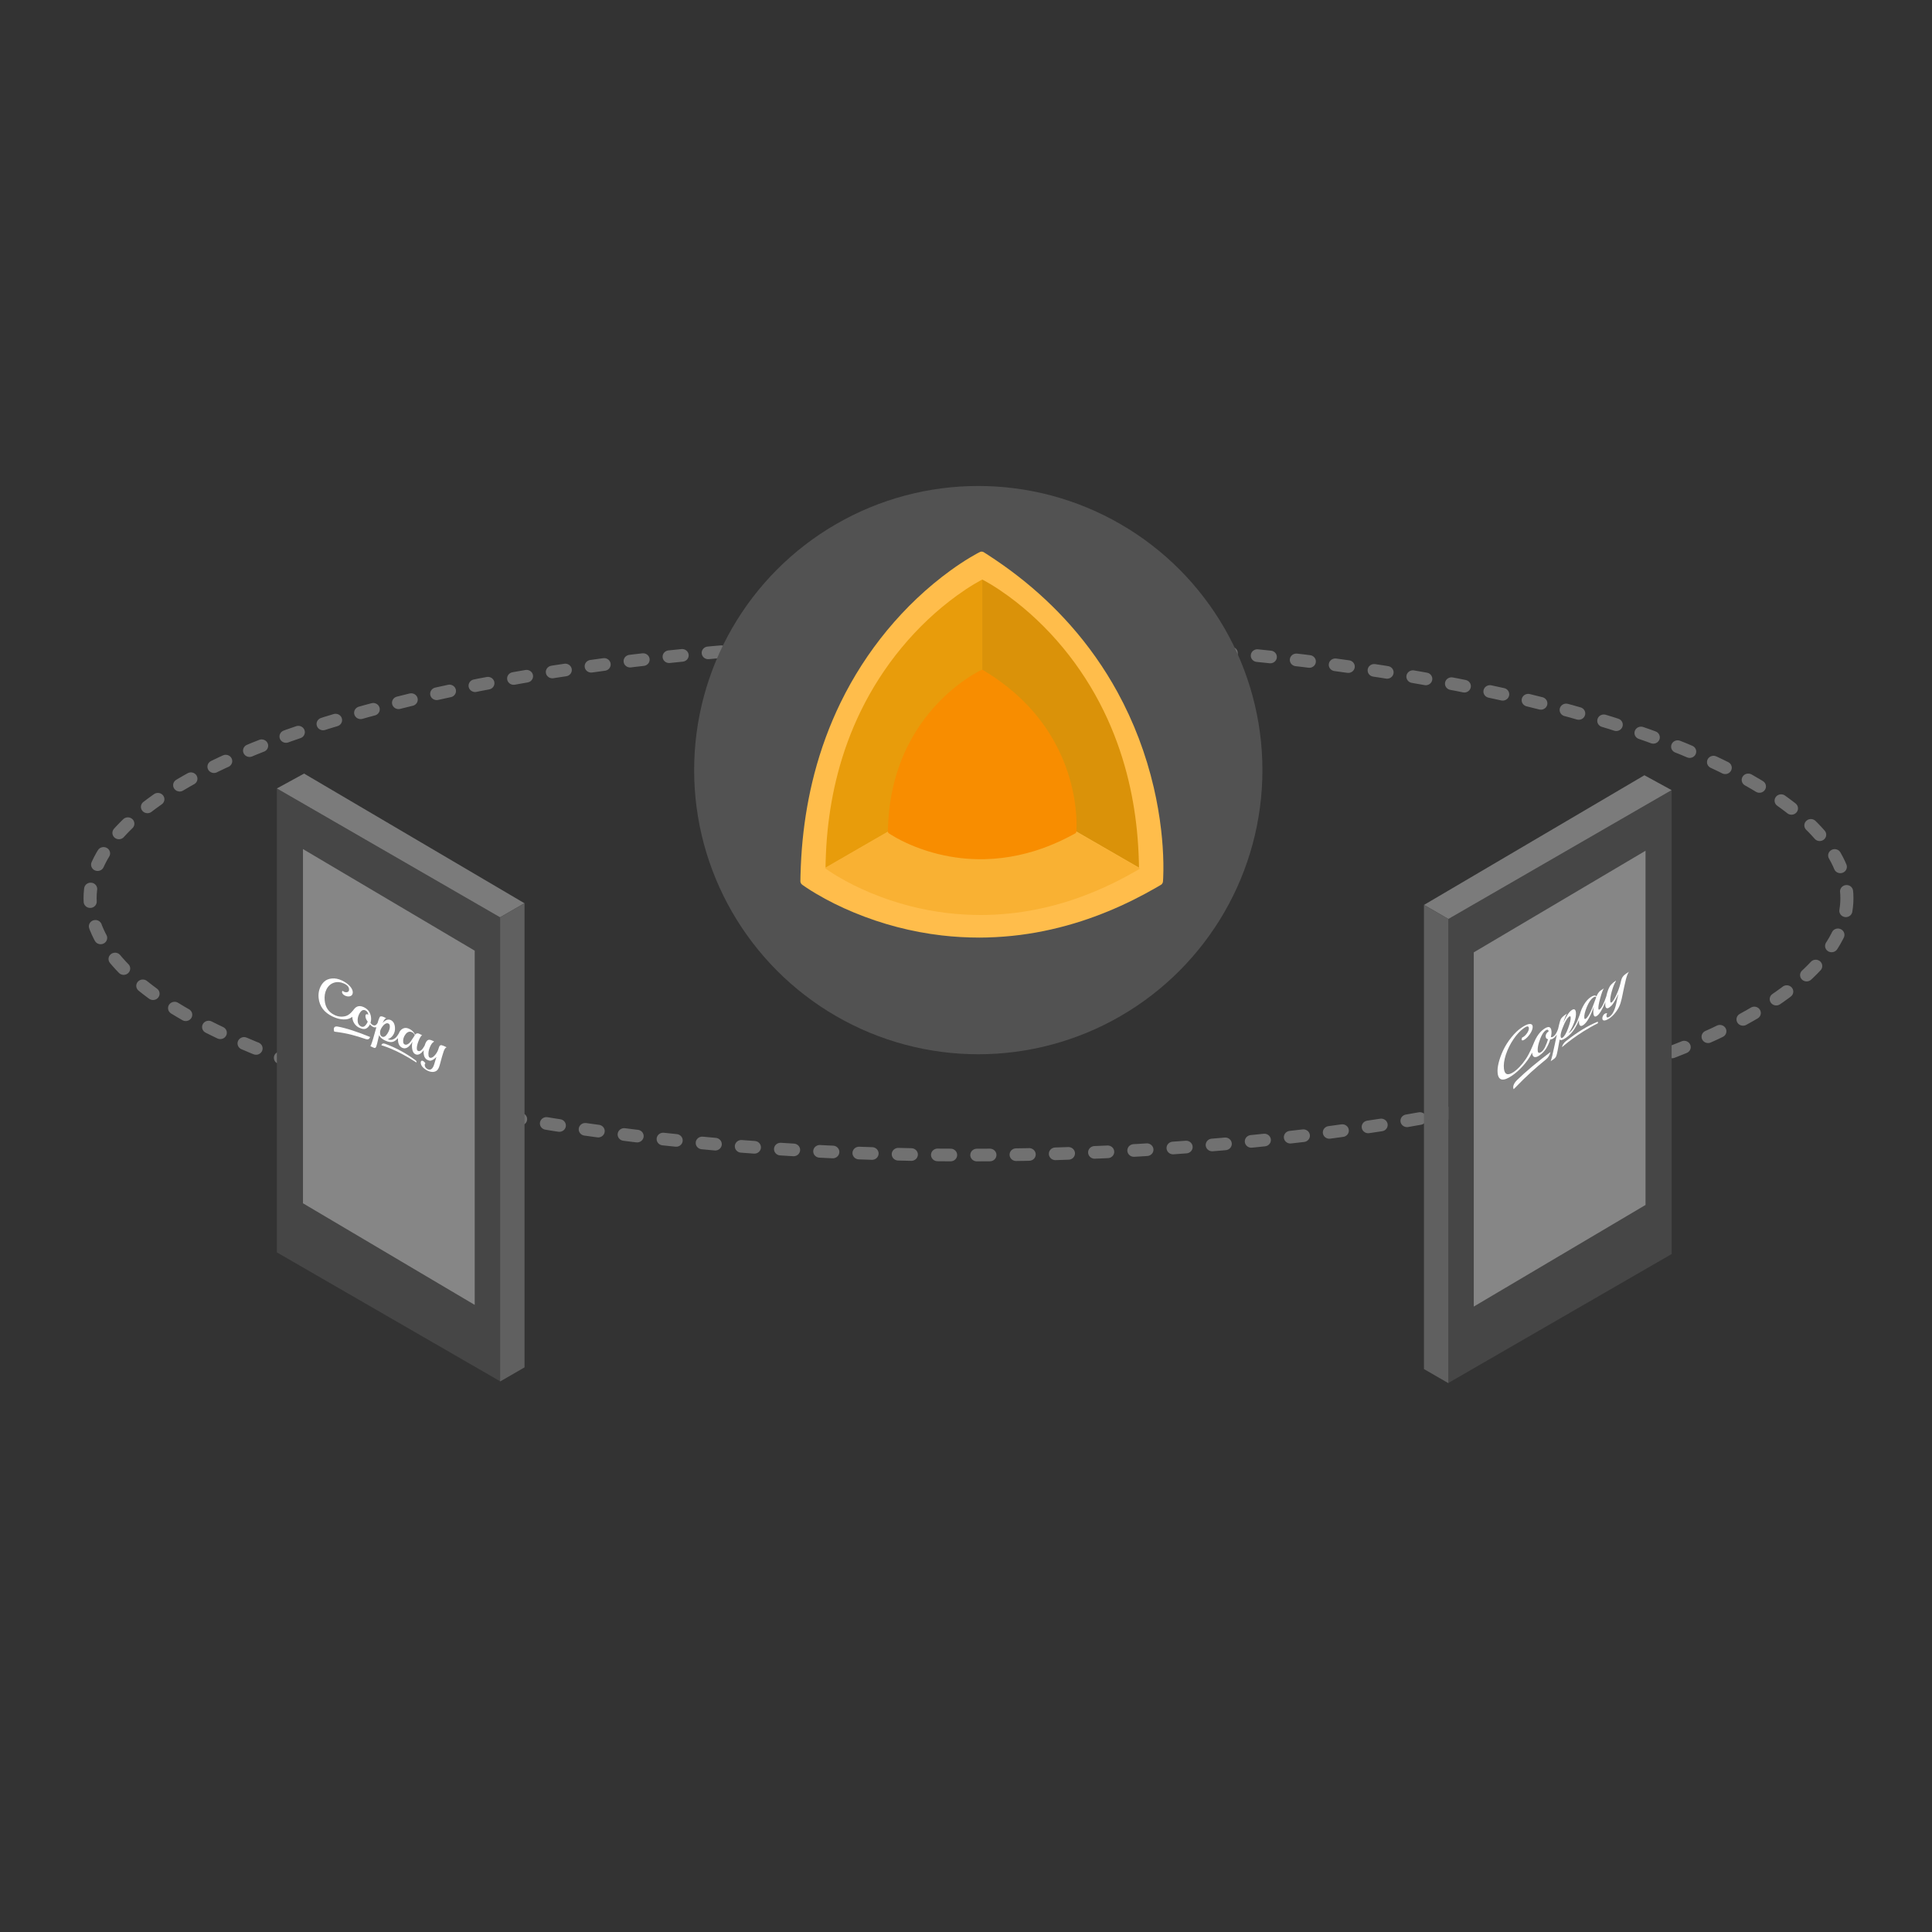 <svg viewBox="0 0 300 300" xmlns="http://www.w3.org/2000/svg" fill-rule="evenodd" clip-rule="evenodd" stroke-linecap="round" stroke-linejoin="round" stroke-miterlimit="1.414"><rect x="0" y="0" width="300" height="300" fill="#333333" stroke="none"/><ellipse cx="149.389" cy="148.75" rx="136.399" ry="41.25" fill="none" stroke-width="2.03" stroke-dasharray="2.03,4.07,0,0" stroke="#717171" transform="matrix(1 0 0 .967 1 -4.37)"/><circle cx="151.678" cy="150.183" r="71.393" fill="#525252" transform="matrix(.618 0 0 .618 58.17 26.77)"/><path d="M180.26 137.4c-.24.143-.483.284-.724.426-1.182.676-2.38 1.322-3.596 1.925-2.594 1.288-5.27 2.39-8.01 3.28-3.094 1-6.266 1.726-9.478 2.14-1.717.224-3.443.35-5.172.4-.39.01-.78.016-1.172.018-1.95-.002-3.898-.107-5.837-.332-4.69-.543-9.31-1.748-13.704-3.575-2.023-.84-4.004-1.813-5.9-2.942-.494-.293-.984-.6-1.464-.92-.16-.107-.322-.218-.48-.33-.087-.06-.183-.122-.256-.2-.056-.06-.1-.13-.133-.205 0-.006-.004-.013-.006-.02v-.003l-.002-.003v-.003c-.005-.01-.008-.02-.012-.034-.017-.055-.023-.087-.026-.125-.002-.025-.004-.05-.004-.075v-.018c.003-.292.01-.584.016-.876.05-1.837.153-3.67.333-5.498.342-3.468.94-6.907 1.816-10.267 1-3.83 2.363-7.552 4.086-11.083 1.963-4.023 4.39-7.788 7.204-11.195 2.905-3.516 6.222-6.667 9.864-9.307.997-.72 2.016-1.405 3.066-2.032.333-.197.667-.39 1.006-.576.105-.057.204-.11.308-.163.076-.04.155-.085.236-.116l.007-.003h.004l.016-.006c.002 0 .006 0 .01-.004h.008l.002-.003h.007l.002-.002h.012l.004-.003h.006l.003-.002h.01v-.003h.012l.003-.002h.008l.003-.002h.02l.004-.003h.014l.01-.002h.02v-.002h.003c.02 0 .04 0 .06.003.015 0 .03 0 .044.004h.01c.05.007.1.02.147.04.017.007.032.015.047.023.008.004.016.008.023.014l.024.012c.238.15.474.3.71.453 1.586 1.034 3.14 2.126 4.64 3.296 2.913 2.27 5.643 4.806 8.117 7.603 2.792 3.155 5.253 6.64 7.3 10.38 2.53 4.623 4.425 9.625 5.63 14.81.503 2.17.887 4.368 1.143 6.584.196 1.708.318 3.426.347 5.147.012.76.007 1.52-.027 2.278l-.02.363c-.007.108-.008.22-.032.323l-.003.01V137l-.002.005V137l-.003.005v.006l-.006.016c-.038.12-.107.225-.197.304-.004.006-.01.008-.013.012-.026.022-.054.042-.084.06z" fill="#FFBD4B"/><path d="M177.03 134.867c-.02.018-.044.034-.07.05l-.633.37c-1.035.59-2.08 1.157-3.146 1.684-2.27 1.128-4.61 2.094-7.007 2.87-2.706.877-5.483 1.51-8.293 1.875-1.504.194-3.013.306-4.527.35-.34.007-.683.012-1.025.014-1.707-.003-3.41-.095-5.108-.29-4.103-.476-8.15-1.53-11.992-3.13-1.77-.737-3.504-1.587-5.163-2.574-.433-.257-.86-.524-1.28-.805-.143-.093-.284-.19-.423-.29-.075-.053-.16-.105-.224-.174l-.025-.03 24.39-14.08 24.528 14.162zm-24.34-45.234l-.014-.002h.005l.01.004z" fill="#F9B133"/><path d="M128.19 134.728v-.043l-.002-.016.015-.768c.043-1.608.134-3.213.293-4.812.3-3.032.822-6.04 1.59-8.98.874-3.353 2.067-6.61 3.575-9.7 1.72-3.52 3.84-6.815 6.305-9.797 2.543-3.077 5.444-5.833 8.632-8.143.87-.63 1.762-1.23 2.682-1.78.29-.172.583-.34.88-.504.09-.05.177-.095.27-.143l.1-.054v30.686l-24.338 14.05z" fill="#E89C0B"/><path d="M176.86 134.728c.002-.014.002-.03.002-.043l.002-.016-.015-.768c-.045-1.608-.136-3.213-.295-4.812-.298-3.032-.82-6.04-1.59-8.982-.874-3.35-2.067-6.61-3.575-9.7-1.716-3.518-3.84-6.813-6.302-9.795-2.543-3.077-5.444-5.834-8.632-8.143-.87-.63-1.762-1.23-2.68-1.78-.292-.172-.585-.34-.882-.504-.09-.05-.178-.095-.27-.143l-.1-.054v30.686l24.337 14.05z" fill="#DA9209"/><path d="M166.96 129.407c-.126.07-.25.14-.377.208-.614.33-1.236.648-1.868.944-1.348.63-2.74 1.17-4.162 1.606-1.608.49-3.257.847-4.926 1.05-.892.11-1.79.173-2.687.197-.204.004-.406.007-.61.008-1.012 0-2.025-.052-3.033-.162-2.437-.267-4.84-.86-7.122-1.755-1.05-.413-2.08-.89-3.066-1.443-.258-.144-.513-.294-.76-.45-.086-.054-.17-.108-.253-.164-.045-.03-.094-.06-.132-.097-.03-.03-.053-.064-.07-.1l-.003-.01v-.005l-.007-.016c-.01-.028-.012-.044-.014-.06v-.05l.007-.43c.026-.9.08-1.8.174-2.695.18-1.7.49-3.387.945-5.035.52-1.878 1.228-3.705 2.123-5.436 1.02-1.974 2.28-3.82 3.743-5.492 1.51-1.725 3.234-3.27 5.127-4.565.516-.353 1.046-.69 1.59-.996.174-.096.348-.19.524-.282l.16-.08c.04-.02.08-.042.124-.057h.005c.002 0 .005 0 .007-.004h.006v-.002h.007v-.002h.015l.003-.002h.008v-.002h.014v-.002h.012l.002-.002h.02l.002-.002h.03c.01 0 .017 0 .024.003h.006c.025.004.05.01.075.02l.026.01.012.008.013.007.37.222c.823.507 1.63 1.043 2.41 1.617 1.514 1.112 2.933 2.356 4.22 3.73 1.45 1.546 2.73 3.255 3.792 5.09 1.315 2.267 2.3 4.72 2.926 7.264.262 1.064.46 2.142.594 3.23.102.837.166 1.68.18 2.524.007.372.005.745-.013 1.117l-.01.178c-.005.053-.006.108-.018.16l-.002.003v.006h-.002v.005l-.004.008c-.02.058-.055.11-.102.15-.002 0-.005.003-.006.005l-.044.03z" fill="#F88D00"/><path d="M198.33 171.903h-.002" fill="#FFFCFC" fill-rule="nonzero"/><path d="M89.894 197.13v.002m130.39-.002v.002m-130.39-.002v.002m130.39-.002v.002m-22.39-8.032" fill="#464646" fill-rule="nonzero"/><path d="M42.993 194.47v-72.047l34.664 20.013v72.047L42.993 194.47zM259.568 194.73v-72.047l-34.664 20.013v72.047l34.664-20.013z" fill="#464646"/><path d="M47.044 186.843v-55l26.67 15.778v55.003l-26.67-15.78zM255.517 187.104v-55l-26.67 15.778v55l26.67-15.778z" fill="#868686"/><g fill="#fff" fill-rule="nonzero"><path d="M63.786 161.7c-.13.188-.285.332-.463.433-.178.1-.34.115-.486.046-.135-.066-.212-.19-.23-.375-.045-.43.08-.835.374-1.215.296-.38.63-.48 1-.305.21.1.35.257.428.475-.124.208-.33.52-.62.94m-4.485-.736c-.164-.077-.26-.256-.288-.537-.03-.28.064-.58.28-.898.213-.32.426-.52.638-.6.13-.055.252-.053.37.003.034.016.06.03.077.045.086.063.137.17.153.32.035.345-.088.744-.37 1.195-.28.452-.568.608-.86.47m-2.15-3.42c-.142-.068-.25-.073-.32-.016-.073.055-.1.164-.084.325.025.263.143.526.352.79-.108.26-.25.48-.43.653-.177.174-.387.203-.63.088-.294-.156-.46-.414-.496-.772-.037-.357.024-.71.182-1.053.29-.623.63-.843 1.02-.66.247.12.398.34.453.668l-.05-.024zm11.86 4.92c-.14-.066-.29-.12-.45-.162-.05-.01-.097-.01-.14.01-.044.02-.08.036-.104.05-.027.013-.055.05-.084.106-.03.057-.05.103-.062.136-.013.034-.035.098-.065.19l-.07.214c-.128.35-.326.664-.598.944-.272.28-.51.372-.713.276-.108-.05-.17-.177-.19-.38-.04-.382.03-.793.214-1.235.184-.44.38-.713.59-.82.03-.02.043-.04.04-.064-.002-.024-.014-.04-.037-.052-.3-.14-.53-.214-.694-.218-.164-.004-.313.09-.446.283-.103.15-.193.36-.268.633-.378.688-.72.96-1.03.813-.1-.048-.16-.15-.176-.305-.03-.297.057-.71.26-1.233.205-.525.392-.824.56-.897l-.083-.04-.423-.21c-.113-.052-.23-.06-.348-.02-.12.04-.204.115-.25.223-.07-.215-.19-.403-.357-.564-.167-.163-.34-.287-.52-.37-.384-.184-.72-.2-1.01-.05-.292.15-.5.397-.63.745l-.007.02c-.02.03-.04.065-.064.103-.143.23-.256.387-.338.473-.15.157-.336.277-.555.36-.22.083-.446.07-.677-.04l-.068-.03c.34-.09.62-.308.843-.657.22-.35.31-.75.263-1.203-.055-.548-.272-.912-.65-1.09-.4-.19-.824-.04-1.273.452.22-.463.406-.716.558-.758l-.254-.12c-.33-.157-.56-.197-.68-.117-.06.045-.14.22-.25.52-.036.11-.087.27-.15.484-.2.343-.437.45-.71.318-.16-.074-.287-.195-.384-.36.085-.26.113-.533.084-.82-.076-.75-.45-1.286-1.12-1.603-.4-.19-.748-.218-1.043-.086-.177.08-.322.195-.437.343 0-.002.002-.004.003-.005-.27.35-.74.963-1.33 1.126-.59.164-1.168.11-1.737-.16-.914-.432-1.424-1.18-1.532-2.24-.07-.686.03-1.282.297-1.79.268-.505.654-.837 1.16-.996.503-.158 1.042-.1 1.617.17.435.207.67.482.705.828.023.227-.05.377-.22.45-.17.073-.364.057-.584-.047-.078-.038-.15-.084-.214-.137-.057.07-.08.15-.072.238.01.09.056.18.14.277.085.094.19.17.313.23.265.124.512.162.74.11.228-.05.375-.177.44-.378.032-.11.042-.22.03-.327-.028-.293-.19-.598-.486-.917-.295-.318-.7-.6-1.22-.846-.52-.247-1.03-.347-1.53-.3-.504.045-.91.215-1.217.51-.308.293-.54.66-.693 1.102-.153.44-.204.91-.154 1.404.133 1.306.86 2.273 2.186 2.9.57.27 1.115.417 1.638.44.522.023.944-.078 1.264-.304.052-.036.097-.073.14-.11.002.048.006.097.01.147.04.37.156.69.352.956.196.266.434.466.716.6.44.207.787.255 1.04.143.255-.113.462-.333.622-.66.146.177.314.31.503.4.163.077.328.09.498.037-.082.29-.176.627-.283 1.014-.31 1.13-.525 1.77-.648 1.93l.405.192c.11.053.202.082.273.087.07.004.13-.03.178-.108.05-.077.11-.264.19-.563l.314-1.34c.097.322.416.613.957.87.54.255.99.295 1.35.12.22-.11.423-.28.61-.51-.004.133 0 .27.015.413.056.55.272.912.65 1.09.547.26 1.08-.06 1.6-.96-.082.3-.104.637-.067 1.007.05.496.227.815.53.96.393.185.82-.025 1.28-.63-.023.196-.03.365-.016.508.023.246.085.455.19.626.102.17.228.292.377.362.15.07.28.115.384.13.106.017.247-.016.424-.1.176-.084.378-.24.607-.466l-.343 1.132c-.222.718-.562.97-1.018.753-.118-.056-.22-.137-.302-.24-.083-.106-.13-.215-.142-.328-.022-.215.016-.316.114-.304-.034-.073-.088-.15-.16-.23-.073-.08-.158-.142-.257-.19-.1-.046-.18-.035-.247.033-.065.07-.09.17-.078.3.025.25.144.48.356.692.213.21.46.384.74.517.283.134.555.193.816.177.26-.015.473-.1.634-.257.16-.157.29-.41.39-.76.036-.114.082-.278.138-.493.056-.215.092-.35.108-.405.016-.054.06-.21.13-.47s.16-.542.267-.85c.136-.36.285-.557.448-.588l-.347-.166zM52.47 160.22v.002m197.622.258"/><path d="M57.474 161.024c-1.92-.788-3.76-1.398-5.062-1.622-.542-.094-.68.27-.508.787 2.208.276 3.302.63 4.915 1.166.284.095.51.013.604-.213l.05-.12m7.183 3.962c.058-.207-.008-.255-.252-.433-1.34-.974-2.813-1.816-4.586-2.468-.3-.11-.546-.044-.593.23 0 0 2.227.565 5.43 2.67zm182.565-8.425c-.134.348-.292.68-.474.993-.182.314-.35.522-.5.625-.137.095-.216.06-.236-.108-.044-.39.084-.953.385-1.692.302-.74.643-1.24 1.024-1.5.216-.147.36-.154.44-.02-.127.36-.34.927-.637 1.7m-4.597 4.575c-.168.115-.266.046-.295-.208-.03-.253.067-.67.287-1.252.22-.582.438-1.04.655-1.375.133-.207.26-.352.38-.435.036-.024.062-.04.08-.045.09-.038.14.01.157.145.035.313-.09.868-.38 1.666-.288.795-.583 1.296-.883 1.502m-2.204-.95c-.143.098-.253.22-.326.363-.074.143-.103.288-.086.434.028.236.15.366.364.39-.11.393-.256.786-.44 1.176-.18.39-.397.67-.645.84-.304.19-.473.123-.51-.2-.038-.324.025-.757.187-1.3.298-.983.646-1.612 1.045-1.885.254-.173.41-.125.465.145l-.052.036zm12.16-9.05c-.143.098-.297.22-.46.368-.052.047-.1.106-.144.178-.046.07-.08.13-.108.173-.027.046-.055.115-.084.208-.03.093-.052.165-.064.214-.013.05-.036.142-.067.274l-.073.303c-.13.506-.332 1.065-.61 1.675-.28.61-.523.986-.73 1.13-.11.074-.176.02-.198-.163-.04-.346.035-.853.222-1.523.188-.67.39-1.184.604-1.54.03-.057.045-.096.043-.118-.003-.02-.016-.024-.04-.008-.305.21-.542.41-.71.6-.17.192-.32.465-.458.82-.106.277-.197.6-.274.968-.386 1.154-.738 1.84-1.055 2.057-.104.07-.164.036-.18-.104-.03-.27.058-.795.267-1.576.21-.78.4-1.31.575-1.586l-.087.06-.434.288c-.116.08-.235.21-.358.393-.123.183-.21.358-.258.526-.072-.137-.193-.19-.364-.156-.17.032-.35.112-.533.24-.393.268-.74.65-1.037 1.15-.298.498-.512 1-.644 1.51l-.007.03-.068.183c-.146.406-.262.702-.346.888-.154.338-.344.68-.57 1.027-.224.347-.455.6-.692.764l-.07.047c.35-.493.637-1.052.864-1.673.228-.622.318-1.138.27-1.548-.056-.497-.278-.613-.665-.347-.41.28-.845.94-1.305 1.977.227-.737.418-1.217.573-1.44l-.26.178c-.34.234-.572.463-.696.687-.06.118-.145.395-.254.83-.04.156-.092.382-.157.678-.205.586-.448.976-.73 1.17-.162.11-.293.138-.392.084.09-.37.118-.684.088-.943-.078-.68-.46-.784-1.148-.312-.41.28-.767.665-1.07 1.15-.182.295-.33.586-.448.874 0-.004 0-.007.002-.01-.278.68-.758 1.866-1.363 2.734-.604.868-1.2 1.502-1.782 1.902-.936.642-1.46.482-1.57-.478-.07-.62.03-1.35.305-2.186.275-.837.67-1.637 1.187-2.398.516-.762 1.07-1.345 1.658-1.75.445-.304.686-.3.722.013.023.205-.052.446-.226.722-.173.276-.373.49-.598.645-.08.056-.155.095-.22.116-.06.14-.084.25-.075.33.01.08.06.12.146.116.087-.004.194-.05.32-.137.273-.187.525-.44.76-.765.233-.323.384-.627.45-.912.033-.15.044-.274.033-.37-.03-.265-.198-.386-.5-.362-.304.026-.72.22-1.25.584-.534.364-1.057.868-1.57 1.512-.517.644-.93 1.3-1.248 1.967-.315.668-.552 1.32-.71 1.954-.157.635-.21 1.176-.158 1.624.136 1.18.883 1.308 2.24.377.584-.4 1.144-.898 1.68-1.496.536-.596.968-1.2 1.296-1.813.053-.098.1-.19.144-.28.002.048.005.094.01.14.04.336.16.524.36.564.2.04.446-.04.735-.236.45-.31.805-.672 1.066-1.09.26-.416.472-.888.636-1.413.15.008.323-.054.516-.187.167-.114.337-.3.51-.554l-.29 1.375c-.316 1.524-.538 2.44-.664 2.748l.416-.285c.115-.08.21-.158.28-.237.073-.077.134-.184.184-.32.05-.136.114-.403.193-.8l.322-1.75c.1.218.426.136.98-.244s1.015-.873 1.38-1.48c.228-.374.437-.79.63-1.25-.006.144 0 .28.013.41.057.495.28.61.667.345.56-.383 1.106-1.345 1.64-2.886-.085.406-.108.777-.07 1.112.052.447.234.564.546.35.4-.275.838-.996 1.31-2.163-.023.227-.028.407-.015.538.025.227.09.366.195.42.106.052.235.026.388-.08.153-.104.284-.212.393-.32.11-.11.254-.313.435-.61.18-.295.39-.695.625-1.2l-.352 1.57c-.228 1-.576 1.66-1.044 1.98-.12.083-.225.12-.31.112-.086-.007-.134-.063-.146-.165-.022-.195.017-.344.117-.447-.034-.034-.09-.05-.163-.045-.074.004-.162.04-.263.11-.1.07-.185.178-.253.326-.066.148-.092.28-.08.4.027.227.15.32.366.287.217-.035.47-.152.76-.35.288-.198.567-.46.834-.786s.484-.665.65-1.016c.164-.352.297-.767.398-1.243.038-.16.086-.382.143-.67l.11-.542c.02-.075.063-.287.135-.636.072-.348.163-.744.274-1.187.14-.53.29-.91.46-1.135l-.358.244zm-18.378 18.9"/><path d="M240.75 163.367c-1.966 1.472-3.855 3.036-5.188 4.35-.556.55-.696 1.085-.52 1.413 2.263-2.34 3.385-3.278 5.038-4.644.293-.242.526-.596.62-.938.018-.06.035-.122.05-.18m7.366-4.478c.058-.28-.01-.25-.26-.142-1.372.593-2.883 1.48-4.7 2.92-.307.24-.56.6-.607.938 0 0 2.28-2.07 5.565-3.715z"/></g><path d="M42.996 122.428l4.223-2.307 34.22 20.135-3.785 2.185-34.66-20.012zM259.565 122.69l-4.223-2.308-34.223 20.133 3.784 2.185 34.66-20.01z" fill="#7B7B7B"/><path d="M77.657 142.437l3.792-2.19v72.08l-3.794 2.19v-72.08zM224.904 142.698l-3.792-2.19v72.08l3.792 2.19v-72.08z" fill="#606060"/></svg>